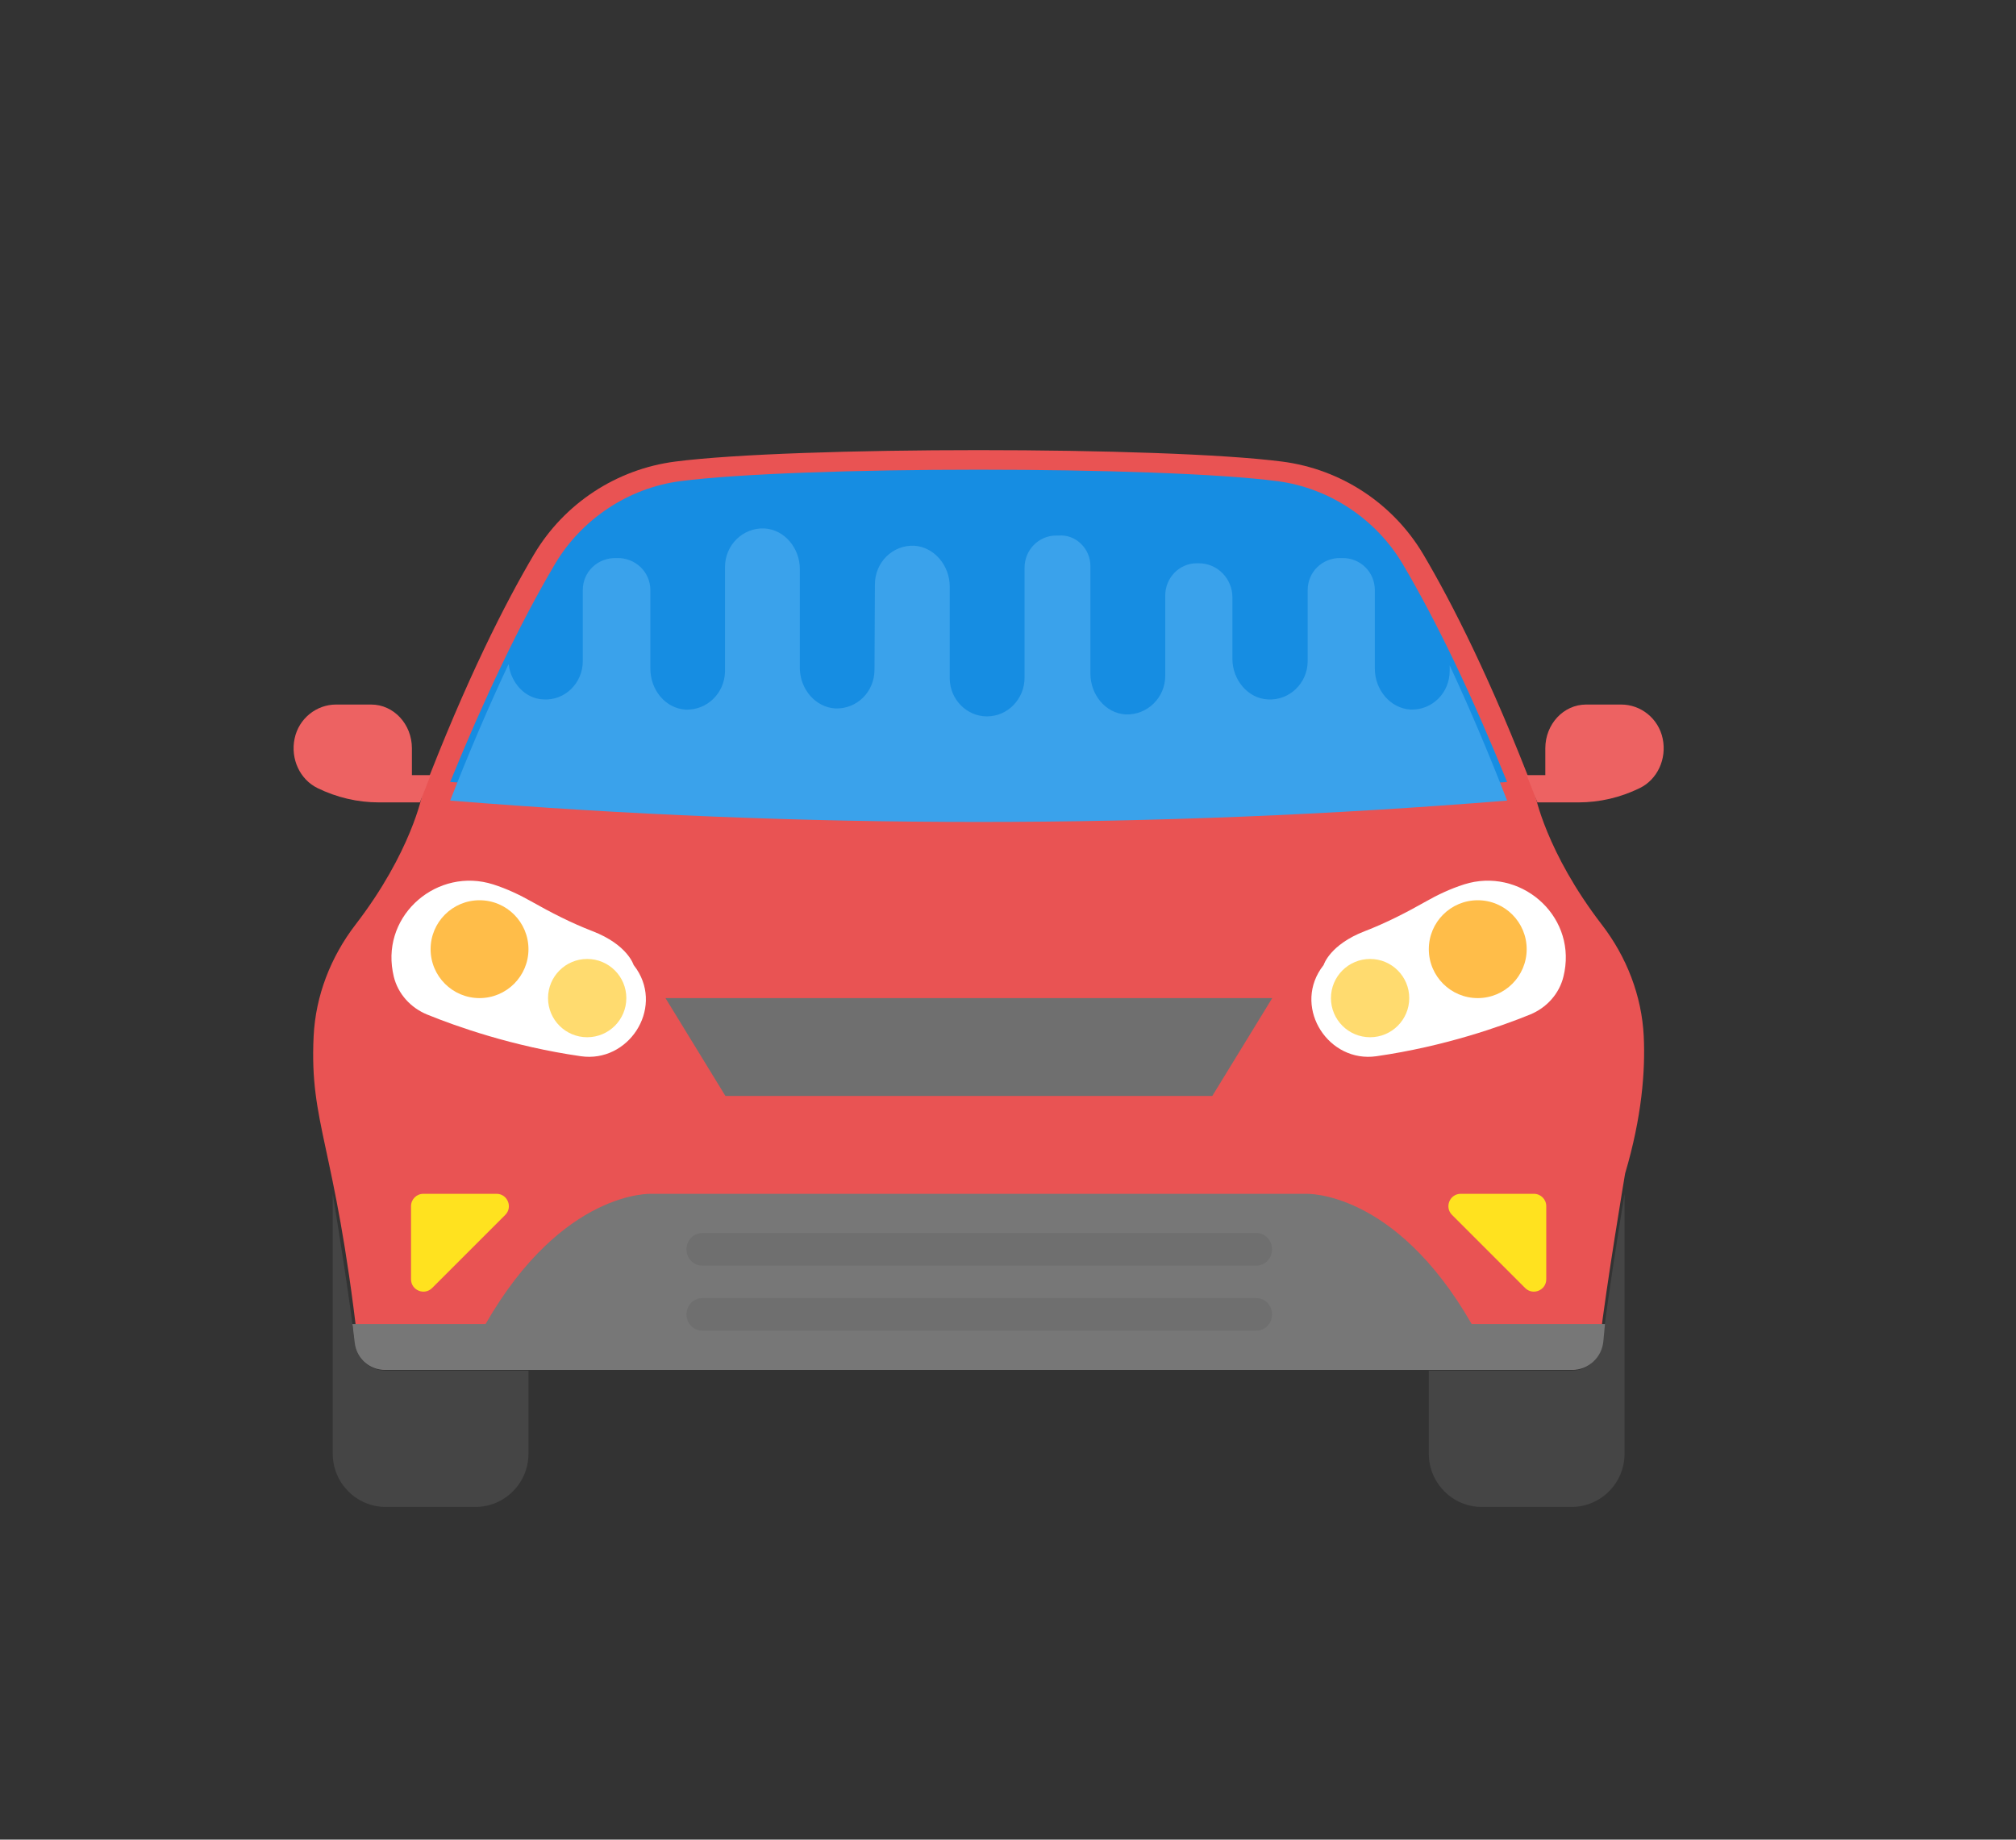 <?xml version="1.0" encoding="UTF-8"?>
<svg width="103px" height="94px" viewBox="0 0 103 94" version="1.1" xmlns="http://www.w3.org/2000/svg" xmlns:xlink="http://www.w3.org/1999/xlink">
    <rect x="0" y="0" width="103" height="94" fill="#333333" stroke="none"/>
    <!-- Generator: Sketch 52.2 (67145) - http://www.bohemiancoding.com/sketch -->
    <title>lost abd found</title>
    <desc>Created with Sketch.</desc>
    <g id="lost-abd-found" stroke="none" stroke-width="1" fill="none" fill-rule="evenodd">
        <g id="car-copy" transform="translate(15, 23)">
            <path d="M68.981,29.949 C68.879,27.878 68.107,25.894 66.84,24.248 C63.983,20.536 63.426,17.588 63.426,17.588 C61.182,11.721 59.187,7.812 57.721,5.331 C56.179,2.726 53.511,0.971 50.503,0.585 C44.454,-0.195 25.547,-0.195 19.498,0.585 C16.491,0.973 13.824,2.728 12.281,5.331 C10.815,7.812 8.823,11.721 6.577,17.588 C6.577,17.588 6.02,20.536 3.162,24.248 C1.898,25.894 1.124,27.878 1.024,29.949 C0.807,34.443 2.112,35.43 3.278,45.598 C3.37,46.398 4.047,47 4.856,47 L65.152,47 C65.96,47 66.637,46.396 66.729,45.598 C67.057,42.747 68.029,36.963 68.029,36.963 C68.881,34.087 69.066,31.744 68.981,29.949 Z" id="Path" fill="#E95353"></path>
            <path d="M62,16.955 C60.241,12.619 58.447,8.832 56.662,5.813 C55.309,3.531 52.923,1.937 50.282,1.588 C44.256,0.801 25.722,0.807 19.739,1.588 C17.099,1.937 14.712,3.531 13.359,5.813 C11.55,8.871 9.733,12.709 8,16.955 C25.972,18.348 44.026,18.348 62,16.955 Z" id="Path" fill="#168DE2"></path>
            <path d="M59.805,22.189 C59.091,22.416 58.427,22.735 57.87,23.052 C56.858,23.625 55.818,24.16 54.733,24.578 C52.934,25.271 52.628,26.305 52.628,26.305 C52.574,26.376 52.522,26.448 52.472,26.521 C51.107,28.579 52.899,31.318 55.32,30.97 C58.822,30.467 61.706,29.437 63.171,28.841 C64.01,28.499 64.665,27.787 64.88,26.895 C64.9,26.81 64.918,26.725 64.934,26.642 C65.472,23.696 62.624,21.296 59.805,22.189 Z" id="Path" fill="#FFFFFF"></path>
            <path d="M63.369,38 L59.632,38 C59.071,38 58.789,38.679 59.186,39.078 L62.922,42.814 C63.319,43.211 64,42.929 64,42.368 L64,38.631 C64,38.282 63.718,38 63.369,38 Z" id="Path" fill="#FFE21F"></path>
            <path d="M66.875,45.615 C66.782,46.427 66.099,47.037 65.286,47.037 L58,47.037 L58,51.279 C58,52.781 59.213,54 60.712,54 L65.288,54 C66.785,54 68,52.783 68,51.279 L68,38 C67.699,39.839 67.114,43.514 66.875,45.615 Z" id="Path" fill="#454545"></path>
            <path d="M69.949,14.741 C69.733,13.704 68.824,13 67.833,13 L66.036,13 C64.885,13 63.952,14.001 63.952,15.235 L63.952,16.608 L63,16.608 L63.546,18 L65.641,18 C66.725,18 67.798,17.75 68.783,17.266 C69.67,16.83 70.167,15.788 69.949,14.741 Z" id="Path" fill="#ED6262"></path>
            <circle id="Oval" fill="#FFBD49" cx="60.5" cy="25.5" r="2.5"></circle>
            <circle id="Oval" fill="#FFDB6F" cx="55" cy="28" r="2"></circle>
            <polygon id="Path" fill="#6F6F6F" points="50 28 46.938 33 22.062 33 19 28"></polygon>
            <path d="M17.528,26.521 C17.48,26.448 17.428,26.377 17.372,26.306 C17.372,26.306 17.067,25.271 15.268,24.578 C14.183,24.16 13.145,23.626 12.13,23.052 C11.572,22.736 10.91,22.417 10.196,22.19 C7.38,21.295 4.53,23.697 5.065,26.643 C5.081,26.728 5.099,26.81 5.117,26.895 C5.332,27.788 5.987,28.499 6.826,28.841 C8.291,29.437 11.174,30.467 14.678,30.97 C17.101,31.318 18.893,28.579 17.528,26.521 Z" id="Path" fill="#FFFFFF"></path>
            <path d="M10.368,38 L6.631,38 C6.282,38 6,38.282 6,38.631 L6,42.368 C6,42.929 6.681,43.211 7.078,42.814 L10.814,39.078 C11.211,38.681 10.929,38 10.368,38 Z" id="Path" fill="#FFE21F"></path>
            <path d="M60.189,44.653 C56.25,37.786 51.72,38.001 51.72,38.001 L18.278,38.001 C18.278,38.001 13.75,37.786 9.809,44.653 L3,44.653 L3.083,45.538 C3.16,46.369 3.85,47 4.675,47 L65.325,47 C66.15,47 66.84,46.369 66.917,45.538 L67,44.653 L60.189,44.653 Z" id="Path" fill="#777777"></path>
            <path d="M4.714,47.037 C3.901,47.037 3.218,46.424 3.125,45.615 C2.886,43.514 2.299,39.837 2,38 L2,51.279 C2,52.781 3.213,54 4.712,54 L9.288,54 C10.785,54 12,52.783 12,51.279 L12,47.037 L4.714,47.037 L4.714,47.037 Z" id="Path" fill="#454545"></path>
            <path d="M6.045,16.61 L6.045,15.236 C6.045,14.001 5.113,13 3.964,13 L2.167,13 C1.176,13 0.267,13.704 0.051,14.742 C-0.167,15.787 0.332,16.832 1.217,17.266 C2.204,17.75 3.275,18 4.359,18 L6.454,18 L7,16.607 L6.045,16.607 L6.045,16.61 Z" id="Path" fill="#ED6262"></path>
            <circle id="Oval" fill="#FFBD49" cx="9.5" cy="25.5" r="2.5"></circle>
            <circle id="Oval" fill="#FFDB6F" cx="15" cy="28" r="2"></circle>
            <g id="Group" transform="translate(20, 40)" fill="#6F6F6F">
                <path d="M29.193,0.004 L0.874,0.004 C0.431,0.004 0.073,0.378 0.073,0.837 C0.073,1.298 0.431,1.67 0.874,1.67 L29.19,1.67 C29.634,1.67 29.992,1.296 29.992,0.837 C29.994,0.376 29.634,0.004 29.193,0.004 Z" id="Path"></path>
                <path d="M29.193,3.329 L0.874,3.329 C0.431,3.329 0.073,3.703 0.073,4.161 C0.073,4.622 0.431,4.994 0.874,4.994 L29.19,4.994 C29.634,4.994 29.992,4.62 29.992,4.161 C29.994,3.701 29.634,3.329 29.193,3.329 Z" id="Path"></path>
            </g>
            <path d="M59.066,10.999 L59.066,11.279 C59.066,12.403 58.169,13.303 57.055,13.256 C56.028,13.189 55.242,12.244 55.242,11.165 L55.242,7.155 C55.242,6.21 54.478,5.49 53.559,5.515 C53.537,5.515 53.537,5.515 53.516,5.515 C53.516,5.515 53.516,5.515 53.494,5.515 C52.575,5.493 51.811,6.212 51.811,7.155 L51.811,10.782 C51.811,11.907 50.871,12.807 49.779,12.738 C48.751,12.693 47.965,11.726 47.965,10.669 L47.965,7.515 C47.965,6.57 47.201,5.783 46.261,5.783 L46.13,5.783 C45.255,5.783 44.534,6.525 44.534,7.426 L44.534,11.527 C44.534,12.651 43.616,13.549 42.502,13.505 C41.474,13.438 40.71,12.492 40.71,11.413 L40.71,5.915 C40.71,5.039 39.968,4.297 39.092,4.364 L38.962,4.364 C38.065,4.364 37.346,5.106 37.346,6.007 L37.346,11.627 C37.346,12.707 36.495,13.605 35.425,13.605 C34.397,13.605 33.546,12.751 33.524,11.694 L33.524,6.977 C33.524,5.897 32.738,4.954 31.711,4.885 C30.597,4.84 29.7,5.739 29.7,6.863 L29.679,11.221 C29.679,12.345 28.784,13.243 27.668,13.199 C26.66,13.134 25.896,12.222 25.865,11.19 L25.865,6.076 C25.865,5.014 25.09,4.064 24.059,4.002 C22.953,3.953 22.041,4.849 22.041,5.975 L22.041,11.332 C22.011,12.43 21.116,13.303 20.019,13.259 C18.992,13.192 18.228,12.246 18.228,11.167 L18.228,7.155 C18.228,6.21 17.442,5.49 16.523,5.515 C16.502,5.515 16.502,5.515 16.502,5.515 C16.48,5.515 16.48,5.515 16.48,5.515 C15.54,5.493 14.775,6.212 14.775,7.155 L14.775,10.782 C14.775,11.907 13.857,12.807 12.764,12.738 C11.813,12.7 11.105,11.882 10.984,10.934 C9.974,13.087 8.973,15.417 8,17.907 C25.972,19.364 44.028,19.364 62,17.907 C61.031,15.411 60.05,13.109 59.066,10.999 Z" id="Path" fill="#3AA2EB"></path>
        </g>
    </g>
</svg>